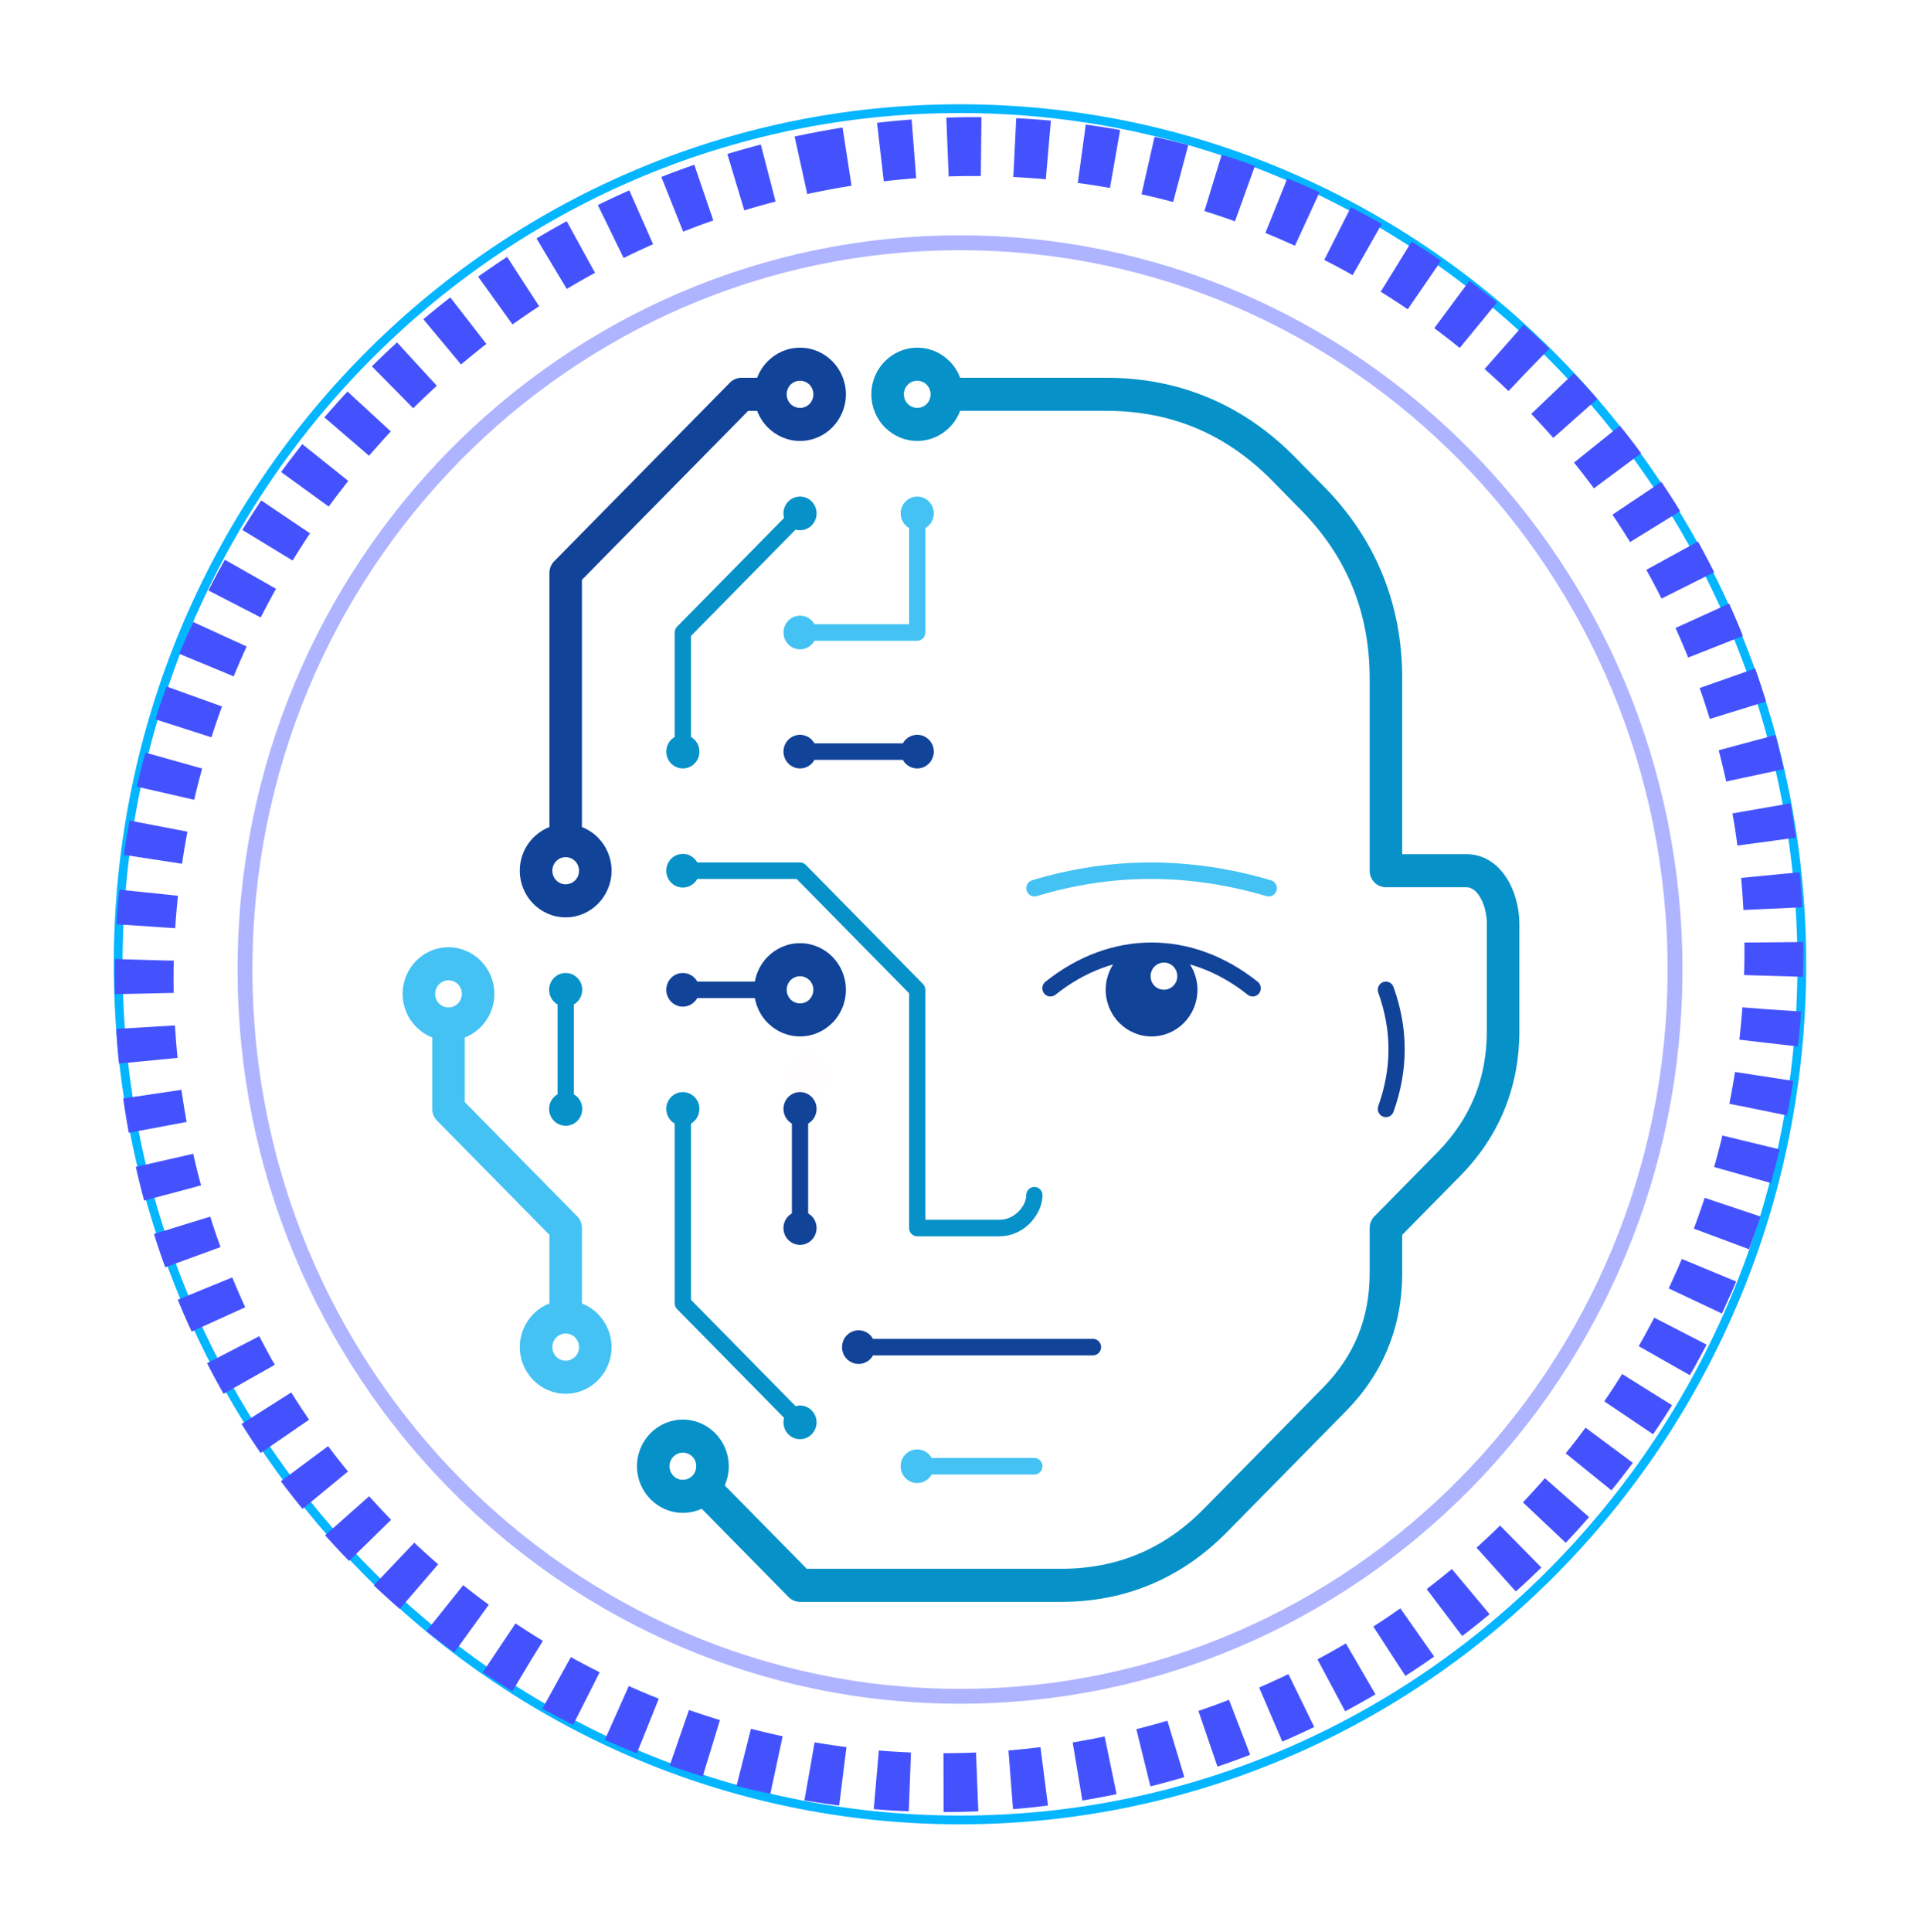 <svg width="220" height="221" viewBox="0 0 220 221" fill="none" xmlns="http://www.w3.org/2000/svg">
<path d="M93.18 71.397H104.005V60.397C103.429 60.067 103.041 59.439 103.041 58.72C103.041 57.657 103.889 56.795 104.935 56.795C105.981 56.795 106.83 57.657 106.83 58.72C106.83 59.44 106.442 60.067 105.866 60.397V72.342C105.866 72.864 105.449 73.288 104.935 73.288H93.18C92.855 73.872 92.238 74.267 91.53 74.267C90.483 74.267 89.635 73.405 89.635 72.342C89.635 71.279 90.483 70.417 91.53 70.417C92.238 70.417 92.855 70.812 93.18 71.397Z" fill="#44C2F4"/>
<path d="M103.285 86.91H93.18C92.855 87.495 92.238 87.89 91.529 87.89C90.483 87.89 89.635 87.028 89.635 85.964C89.635 84.902 90.483 84.04 91.529 84.04C92.238 84.04 92.855 84.434 93.18 85.019H103.285C103.61 84.434 104.228 84.04 104.935 84.04C105.982 84.04 106.83 84.902 106.83 85.964C106.83 87.028 105.982 87.89 104.935 87.89C104.227 87.89 103.61 87.495 103.285 86.91Z" fill="#114399"/>
<path d="M118.605 102.492C118.114 102.641 117.595 102.356 117.449 101.856C117.303 101.357 117.583 100.831 118.074 100.682C122.508 99.341 127.008 98.653 131.573 98.644C136.128 98.636 140.74 99.306 145.409 100.682C145.9 100.826 146.183 101.349 146.041 101.849C145.899 102.348 145.384 102.636 144.892 102.492C140.392 101.166 135.952 100.519 131.573 100.527C127.202 100.536 122.88 101.199 118.605 102.492Z" fill="#44C2F4"/>
<path d="M91.527 46.651C91.952 46.651 92.335 46.479 92.611 46.2C92.885 45.921 93.055 45.531 93.055 45.099C93.055 44.667 92.885 44.277 92.611 43.998C92.335 43.719 91.952 43.547 91.527 43.547C91.103 43.547 90.719 43.719 90.443 43.998C90.169 44.277 90 44.667 90 45.099C90 45.532 90.168 45.921 90.44 46.196L90.447 46.204C90.719 46.48 91.101 46.651 91.527 46.651ZM65.796 98.489C65.529 98.217 65.162 98.046 64.755 98.035L64.754 98.034H64.716C64.294 98.034 63.912 98.208 63.636 98.489L63.635 98.49L63.623 98.502L63.622 98.503L63.61 98.516H63.609L63.597 98.529H63.597L63.585 98.543L63.584 98.543L63.573 98.557V98.557L63.561 98.571L63.549 98.585H63.548L63.537 98.599V98.6L63.526 98.613L63.514 98.629L63.503 98.643V98.643L63.492 98.658L63.481 98.673L63.47 98.688L63.46 98.703V98.703L63.449 98.719V98.719L63.439 98.734H63.439L63.429 98.75H63.429L63.419 98.766L63.409 98.782L63.4 98.797L63.391 98.814L63.382 98.83H63.381L63.373 98.847H63.373L63.364 98.863V98.863L63.355 98.879V98.88L63.347 98.896L63.339 98.913L63.331 98.93H63.331L63.323 98.948L63.316 98.965L63.309 98.983L63.301 99L63.295 99.017L63.287 99.035L63.281 99.053L63.275 99.07L63.269 99.088L63.263 99.107L63.257 99.125L63.252 99.143L63.246 99.162L63.241 99.18L63.236 99.198L63.232 99.217L63.228 99.236L63.223 99.255L63.219 99.274L63.216 99.293L63.212 99.312L63.209 99.331L63.206 99.35L63.203 99.37L63.2 99.389L63.198 99.408L63.196 99.428L63.194 99.447L63.193 99.467L63.191 99.487L63.19 99.507L63.189 99.526L63.188 99.546V99.567V99.586C63.188 100.016 63.36 100.404 63.635 100.685C63.911 100.965 64.294 101.139 64.716 101.139C65.142 101.139 65.524 100.968 65.796 100.691L65.803 100.685C66.075 100.408 66.243 100.02 66.243 99.586C66.243 99.158 66.072 98.769 65.796 98.489ZM61.005 95.815C61.525 95.287 62.154 94.869 62.855 94.598V65.532C62.855 65.004 63.068 64.527 63.411 64.183L83.508 43.762C83.872 43.393 84.348 43.208 84.824 43.208L86.62 43.208C86.885 42.499 87.297 41.862 87.815 41.334L87.823 41.327C88.772 40.363 90.082 39.765 91.527 39.765C92.971 39.765 94.281 40.363 95.232 41.327L95.239 41.334C96.188 42.3 96.776 43.632 96.776 45.099C96.776 46.567 96.188 47.898 95.239 48.863L95.232 48.87C94.281 49.835 92.971 50.432 91.527 50.432C90.088 50.432 88.78 49.837 87.827 48.874L87.816 48.863C87.297 48.334 86.886 47.697 86.621 46.99H85.594L66.576 66.315V94.598C67.277 94.869 67.907 95.287 68.427 95.815C69.377 96.781 69.965 98.115 69.965 99.586C69.965 101.05 69.378 102.379 68.431 103.347L68.427 103.351L68.42 103.358C67.466 104.324 66.156 104.921 64.716 104.921C63.266 104.921 61.953 104.323 61.005 103.358C60.055 102.394 59.467 101.059 59.467 99.586L59.467 99.518L59.469 99.449L59.47 99.381L59.474 99.312L59.478 99.244L59.482 99.177L59.487 99.108L59.494 99.041L59.501 98.975L59.509 98.908L59.517 98.841L59.528 98.774L59.538 98.709L59.549 98.643L59.561 98.577L59.574 98.512L59.587 98.447L59.601 98.382L59.617 98.318L59.632 98.254L59.649 98.191L59.666 98.126L59.684 98.064L59.703 98.001L59.722 97.939L59.742 97.876H59.743L59.764 97.814L59.785 97.753L59.808 97.692L59.831 97.631L59.855 97.571L59.879 97.511L59.905 97.451L59.93 97.392H59.931L59.957 97.333L59.984 97.275L59.985 97.274L60.013 97.217L60.041 97.159L60.07 97.101H60.071L60.1 97.044L60.131 96.988L60.163 96.932L60.195 96.876L60.227 96.821H60.227L60.26 96.767L60.294 96.712L60.328 96.658H60.328L60.364 96.605L60.364 96.605L60.399 96.552L60.399 96.552L60.435 96.499V96.499L60.472 96.447L60.509 96.396L60.51 96.395L60.548 96.345V96.344L60.586 96.294V96.293L60.626 96.244L60.665 96.194H60.666L60.706 96.145L60.747 96.096L60.788 96.048L60.83 96.001V96.001L60.873 95.954H60.873L60.916 95.907L60.917 95.907L60.96 95.861L60.96 95.861L61.005 95.815Z" fill="#114399"/>
<path d="M104.935 46.65C105.362 46.65 105.744 46.479 106.016 46.203L106.022 46.196C106.294 45.92 106.463 45.531 106.463 45.098C106.463 44.669 106.292 44.281 106.016 44C105.739 43.72 105.357 43.546 104.935 43.546C104.509 43.546 104.127 43.717 103.855 43.993V44.001C103.579 44.281 103.408 44.669 103.408 45.098C103.408 45.526 103.579 45.915 103.855 46.196L103.92 46.265C104.186 46.504 104.541 46.65 104.935 46.65ZM160.418 97.696H167.763C169.692 97.696 171.182 98.71 172.216 100.201C173.272 101.724 173.824 103.791 173.824 105.644V117.9C173.824 121.108 173.255 124.11 172.121 126.891C170.985 129.679 169.298 132.213 167.065 134.481L160.418 141.235V145.614C160.418 148.666 159.877 151.522 158.797 154.17C157.716 156.822 156.11 159.235 153.986 161.393L140.367 175.233C137.771 177.871 134.875 179.861 131.694 181.2C128.517 182.537 125.087 183.209 121.417 183.209H91.53C91.01 183.209 90.54 182.993 90.202 182.643L80.279 172.56C79.622 172.861 78.892 173.03 78.124 173.03C76.68 173.03 75.37 172.432 74.419 171.468L74.412 171.461C73.463 170.495 72.875 169.163 72.875 167.696C72.875 166.223 73.463 164.889 74.412 163.925C75.362 162.96 76.675 162.362 78.124 162.362C79.568 162.362 80.878 162.96 81.829 163.925L81.836 163.932C82.785 164.897 83.373 166.228 83.373 167.696C83.373 168.476 83.208 169.219 82.91 169.887L92.3 179.427H121.417C124.615 179.427 127.574 178.855 130.283 177.715C132.986 176.577 135.474 174.857 137.735 172.56L151.355 158.72C153.145 156.901 154.483 154.903 155.367 152.736C156.252 150.564 156.697 148.187 156.697 145.614V140.452L156.698 140.407V140.404L156.7 140.361V140.355L156.703 140.316C156.705 140.27 156.71 140.225 156.717 140.18L156.719 140.164L156.724 140.136C156.746 139.998 156.783 139.866 156.834 139.74L156.844 139.716L156.851 139.698L156.862 139.674L156.87 139.656L156.881 139.632L156.89 139.614L156.901 139.591L156.911 139.572L156.922 139.551L156.932 139.532L156.944 139.511L156.955 139.492L156.967 139.472L156.979 139.452L156.99 139.433L157.004 139.412L157.015 139.395L157.03 139.373L157.041 139.358L157.057 139.334L157.067 139.322L157.085 139.297L157.094 139.284L157.115 139.259L157.122 139.249L157.145 139.222L157.15 139.215L157.177 139.186L157.181 139.18L157.209 139.15L157.211 139.148L157.242 139.115L164.434 131.808C166.332 129.878 167.752 127.758 168.69 125.457C169.63 123.151 170.103 120.629 170.103 117.9V105.644C170.103 104.494 169.786 103.249 169.178 102.373C168.809 101.84 168.327 101.477 167.763 101.477H158.558C157.53 101.477 156.697 100.63 156.697 99.586V77.594C156.697 73.824 156.042 70.333 154.738 67.133C153.437 63.941 151.471 61.004 148.848 58.339L145.528 54.964C142.905 52.299 140.015 50.301 136.872 48.978C133.724 47.654 130.288 46.989 126.578 46.989H109.841C109.576 47.694 109.167 48.33 108.65 48.858L108.646 48.862L108.639 48.87C107.685 49.835 106.375 50.432 104.935 50.432C103.553 50.432 102.293 49.882 101.351 48.987L101.224 48.87C100.274 47.904 99.686 46.57 99.686 45.098C99.686 43.626 100.274 42.292 101.224 41.327L101.228 41.331C102.182 40.363 103.493 39.764 104.935 39.764C106.384 39.764 107.697 40.362 108.646 41.327C109.167 41.856 109.579 42.495 109.844 43.207H126.578C130.76 43.207 134.667 43.972 138.283 45.493C141.904 47.018 145.201 49.286 148.159 52.291L151.48 55.665C154.437 58.67 156.669 62.021 158.169 65.7C159.666 69.374 160.418 73.344 160.418 77.594V97.696ZM79.191 168.807L79.204 168.794L79.217 168.781L79.23 168.767C79.491 168.489 79.651 168.111 79.651 167.696C79.651 167.263 79.482 166.874 79.208 166.595C78.933 166.316 78.549 166.143 78.124 166.143C77.702 166.143 77.32 166.318 77.043 166.599C76.768 166.879 76.597 167.267 76.597 167.696C76.597 168.127 76.766 168.518 77.04 168.797C77.316 169.076 77.699 169.248 78.124 169.248C78.533 169.248 78.905 169.084 79.178 168.819L79.191 168.807Z" fill="#0691C9"/>
<path d="M78.121 87.889C79.167 87.889 80.016 87.028 80.016 85.964C80.016 85.245 79.627 84.617 79.051 84.287V72.734L91.017 60.575C91.179 60.621 91.35 60.645 91.527 60.645C92.573 60.645 93.421 59.783 93.421 58.72C93.421 57.657 92.573 56.795 91.527 56.795C90.48 56.795 89.632 57.657 89.632 58.72C89.632 58.9 89.656 59.073 89.701 59.238L77.463 71.674C77.282 71.858 77.191 72.1 77.191 72.343V84.287C76.616 84.617 76.227 85.245 76.227 85.964C76.227 87.028 77.074 87.889 78.121 87.889Z" fill="#0691C9"/>
<path d="M51.311 115.224C51.733 115.224 52.116 115.05 52.391 114.77C52.668 114.489 52.839 114.101 52.839 113.672C52.839 113.239 52.67 112.85 52.398 112.574L52.391 112.567C52.12 112.291 51.738 112.12 51.311 112.12C50.889 112.12 50.507 112.294 50.231 112.574C49.955 112.855 49.784 113.244 49.784 113.672C49.784 114.103 49.954 114.493 50.227 114.773C50.503 115.051 50.886 115.224 51.311 115.224ZM66.032 139.115L66.064 139.148L66.066 139.15L66.094 139.181L66.098 139.185L66.124 139.215L66.13 139.222L66.152 139.25L66.16 139.259L66.18 139.284L66.189 139.297L66.208 139.322L66.218 139.334L66.234 139.358L66.245 139.373L66.26 139.395L66.271 139.412L66.284 139.433L66.296 139.451L66.308 139.472L66.32 139.492L66.331 139.511L66.343 139.532L66.353 139.551L66.364 139.573L66.374 139.591L66.385 139.614L66.394 139.632L66.405 139.656L66.413 139.674L66.423 139.698L66.431 139.716L66.441 139.741C66.491 139.867 66.528 139.998 66.551 140.136L66.556 140.164L66.558 140.18C66.565 140.225 66.569 140.27 66.572 140.316L66.575 140.355V140.361L66.577 140.403V140.407V140.453H66.578V149.088C67.272 149.358 67.898 149.774 68.417 150.298L68.428 150.31C69.378 151.279 69.966 152.61 69.966 154.074C69.966 155.546 69.378 156.88 68.428 157.845C67.478 158.81 66.165 159.408 64.717 159.408C63.273 159.408 61.962 158.81 61.012 157.845L61.006 157.838C60.056 156.873 59.468 155.541 59.468 154.074C59.468 152.602 60.056 151.267 61.006 150.303C61.526 149.774 62.155 149.355 62.856 149.086V141.235L50.007 128.179C49.663 127.835 49.45 127.357 49.45 126.83V118.659C48.753 118.389 48.126 117.97 47.606 117.443L47.6 117.436C46.65 116.471 46.062 115.139 46.062 113.672C46.062 112.2 46.65 110.865 47.6 109.9C48.549 108.935 49.862 108.338 51.311 108.338C52.749 108.338 54.058 108.934 55.011 109.897L55.023 109.908C55.973 110.877 56.56 112.209 56.56 113.672C56.56 115.145 55.973 116.478 55.023 117.443C54.502 117.971 53.873 118.389 53.172 118.66V126.048L66.032 139.115ZM64.738 152.522H64.737H64.717H64.697H64.695C64.281 152.528 63.908 152.701 63.636 152.977C63.361 153.257 63.189 153.645 63.189 154.074C63.189 154.505 63.359 154.895 63.633 155.175C63.909 155.453 64.292 155.626 64.717 155.626C65.139 155.626 65.522 155.452 65.797 155.172C66.073 154.891 66.245 154.503 66.245 154.074C66.245 153.641 66.076 153.253 65.804 152.977L65.797 152.969C65.53 152.698 65.156 152.528 64.738 152.522ZM64.717 152.522V152.522V152.522Z" fill="#44C2F4"/>
<path d="M99.879 153.129H125.04C125.553 153.129 125.97 153.553 125.97 154.074C125.97 154.596 125.553 155.02 125.04 155.02H99.879C99.554 155.605 98.937 155.999 98.229 155.999C97.182 155.999 96.334 155.138 96.334 154.074C96.334 153.011 97.182 152.149 98.229 152.149C98.936 152.149 99.554 152.544 99.879 153.129Z" fill="#114399"/>
<path d="M106.583 166.751H118.337C118.85 166.751 119.267 167.174 119.267 167.696C119.267 168.218 118.85 168.642 118.337 168.642H106.583C106.257 169.226 105.64 169.62 104.931 169.62C103.885 169.62 103.037 168.759 103.037 167.696C103.037 166.633 103.885 165.771 104.931 165.771C105.64 165.771 106.257 166.166 106.583 166.751Z" fill="#44C2F4"/>
<path d="M91.527 114.76C91.953 114.76 92.335 114.589 92.607 114.313V114.306C92.883 114.026 93.054 113.637 93.054 113.208C93.054 112.779 92.883 112.391 92.607 112.11C92.331 111.83 91.949 111.656 91.527 111.656C91.104 111.656 90.722 111.83 90.446 112.11C90.171 112.391 89.999 112.779 89.999 113.208C89.999 113.637 90.171 114.026 90.446 114.306L90.511 114.374C90.777 114.615 91.132 114.76 91.527 114.76ZM78.121 115.133C77.074 115.133 76.227 114.271 76.227 113.208C76.227 112.145 77.074 111.283 78.121 111.283C78.829 111.283 79.447 111.678 79.772 112.263H86.36C86.553 111.169 87.074 110.19 87.815 109.437C88.764 108.472 90.077 107.874 91.527 107.874C92.975 107.874 94.288 108.472 95.238 109.436C96.188 110.402 96.776 111.736 96.776 113.208C96.776 114.681 96.188 116.014 95.238 116.98L95.234 116.976C94.281 117.943 92.968 118.542 91.527 118.542C90.145 118.542 88.885 117.993 87.942 117.097L87.816 116.98C87.074 116.226 86.553 115.247 86.36 114.153H79.771C79.446 114.738 78.829 115.133 78.121 115.133Z" fill="#114399"/>
<path d="M78.121 101.511C78.829 101.511 79.446 101.116 79.772 100.531H91.141L104.001 113.6V140.452C104.001 140.974 104.418 141.397 104.932 141.397H114.343C115.691 141.397 116.843 140.84 117.692 140.04C118.684 139.107 119.268 137.822 119.268 136.699C119.268 136.178 118.851 135.754 118.337 135.754C117.824 135.754 117.407 136.178 117.407 136.699C117.407 137.33 117.048 138.082 116.434 138.655C115.901 139.156 115.181 139.507 114.343 139.507H105.862V113.208C105.862 112.947 105.758 112.711 105.59 112.54L92.184 98.917C92.003 98.733 91.764 98.641 91.526 98.641H79.772C79.446 98.056 78.829 97.661 78.121 97.661C77.074 97.661 76.227 98.522 76.227 99.586C76.227 100.649 77.074 101.511 78.121 101.511Z" fill="#0691C9"/>
<path d="M133.161 113.197C133.583 113.197 133.966 113.023 134.242 112.743C134.517 112.462 134.689 112.074 134.689 111.645C134.689 111.212 134.52 110.824 134.248 110.548L134.241 110.54C133.97 110.264 133.588 110.093 133.161 110.093C132.739 110.093 132.357 110.267 132.081 110.547C131.804 110.827 131.633 111.216 131.633 111.645C131.633 112.078 131.802 112.467 132.074 112.743L132.081 112.75C132.353 113.025 132.735 113.197 133.161 113.197ZM135.457 116.98C134.508 117.944 133.194 118.542 131.745 118.542C130.306 118.542 128.998 117.946 128.045 116.984L128.034 116.972C127.084 116.003 126.496 114.673 126.496 113.208C126.496 111.736 127.085 110.402 128.034 109.436C128.984 108.472 130.297 107.874 131.745 107.874C133.184 107.874 134.492 108.47 135.445 109.433L135.456 109.444C136.407 110.413 136.994 111.744 136.994 113.208C136.994 114.681 136.406 116.015 135.457 116.98Z" fill="#114399"/>
<path d="M63.785 125.152V114.885C63.209 114.554 62.82 113.927 62.82 113.208C62.82 112.144 63.669 111.283 64.716 111.283C65.761 111.283 66.61 112.144 66.61 113.208C66.61 113.927 66.221 114.554 65.646 114.885V125.152C66.221 125.483 66.61 126.11 66.61 126.83C66.61 127.893 65.761 128.755 64.716 128.755C63.669 128.755 62.82 127.893 62.82 126.83C62.82 126.111 63.209 125.483 63.785 125.152Z" fill="#0691C9"/>
<path d="M159.425 127.152C159.251 127.641 158.718 127.894 158.237 127.716C157.755 127.54 157.506 126.998 157.681 126.509C158.429 124.418 158.835 122.294 158.85 120.141C158.865 117.984 158.49 115.78 157.681 113.529C157.506 113.04 157.755 112.499 158.237 112.322C158.718 112.144 159.251 112.397 159.425 112.887C160.311 115.348 160.72 117.768 160.703 120.148C160.686 122.532 160.243 124.867 159.425 127.152Z" fill="#114399"/>
<path d="M120.75 113.771C120.346 114.092 119.762 114.022 119.445 113.612C119.128 113.202 119.198 112.609 119.601 112.286C123.349 109.295 127.543 107.798 131.744 107.798C135.944 107.798 140.138 109.295 143.886 112.286C144.29 112.609 144.36 113.202 144.043 113.612C143.726 114.022 143.142 114.092 142.738 113.771C139.329 111.05 135.532 109.688 131.744 109.688C127.955 109.688 124.159 111.05 120.75 113.771Z" fill="#114399"/>
<path d="M90.596 138.775V128.507C90.02 128.177 89.631 127.55 89.631 126.83C89.631 125.767 90.479 124.905 91.526 124.905C92.572 124.905 93.42 125.767 93.42 126.83C93.42 127.549 93.031 128.177 92.456 128.507V138.775C93.031 139.105 93.42 139.733 93.42 140.452C93.42 141.515 92.572 142.377 91.526 142.377C90.479 142.377 89.631 141.515 89.631 140.452C89.631 139.733 90.02 139.105 90.596 138.775Z" fill="#114399"/>
<path d="M79.051 138.775V148.664L91.016 160.823C91.178 160.777 91.35 160.753 91.526 160.753C92.572 160.753 93.42 161.614 93.42 162.677C93.42 163.74 92.572 164.603 91.526 164.603C90.479 164.603 89.631 163.74 89.631 162.677C89.631 162.498 89.655 162.325 89.7 162.16L77.462 149.724C77.281 149.54 77.19 149.298 77.19 149.056V137.11H77.191V128.508C76.615 128.177 76.227 127.55 76.227 126.831C76.227 125.767 77.074 124.905 78.121 124.905C79.167 124.905 80.015 125.767 80.015 126.831C80.015 127.549 79.627 128.177 79.051 128.508V138.775Z" fill="#0691C9"/>
<path d="M109.828 12.427C162.98 12.427 206.136 56.279 206.136 110.29C206.136 164.3 162.98 208.152 109.828 208.152C56.675 208.152 13.52 164.3 13.52 110.29C13.52 56.279 56.675 12.427 109.828 12.427Z" stroke="#04B5FF"/>
<path d="M93.118 18.593C143.74 8.473 192.278 41.361 201.438 91.987C210.599 142.613 176.936 191.934 126.314 202.055C75.693 212.175 27.155 179.287 17.994 128.661C8.834 78.035 42.497 28.713 93.118 18.593Z" stroke="#4452FE" stroke-width="6.734" stroke-linejoin="round" stroke-dasharray="3.85 3.85"/>
<g opacity="0.43">
<path d="M109.83 27.768C154.976 27.768 191.631 65.015 191.631 110.889C191.631 156.764 154.976 194.01 109.83 194.01C64.684 194.01 28.029 156.764 28.029 110.889C28.029 65.015 64.684 27.768 109.83 27.768Z" stroke="#4452FE" stroke-width="1.699"/>
</g>
<g opacity="0.01">
<path d="M92.347 120.577C93.7 120.577 94.798 121.693 94.798 123.067C94.798 124.442 93.7 125.558 92.347 125.558C90.995 125.558 89.897 124.442 89.897 123.067C89.897 121.693 90.995 120.577 92.347 120.577Z" fill="#FF3443"/>
</g>
</svg>
